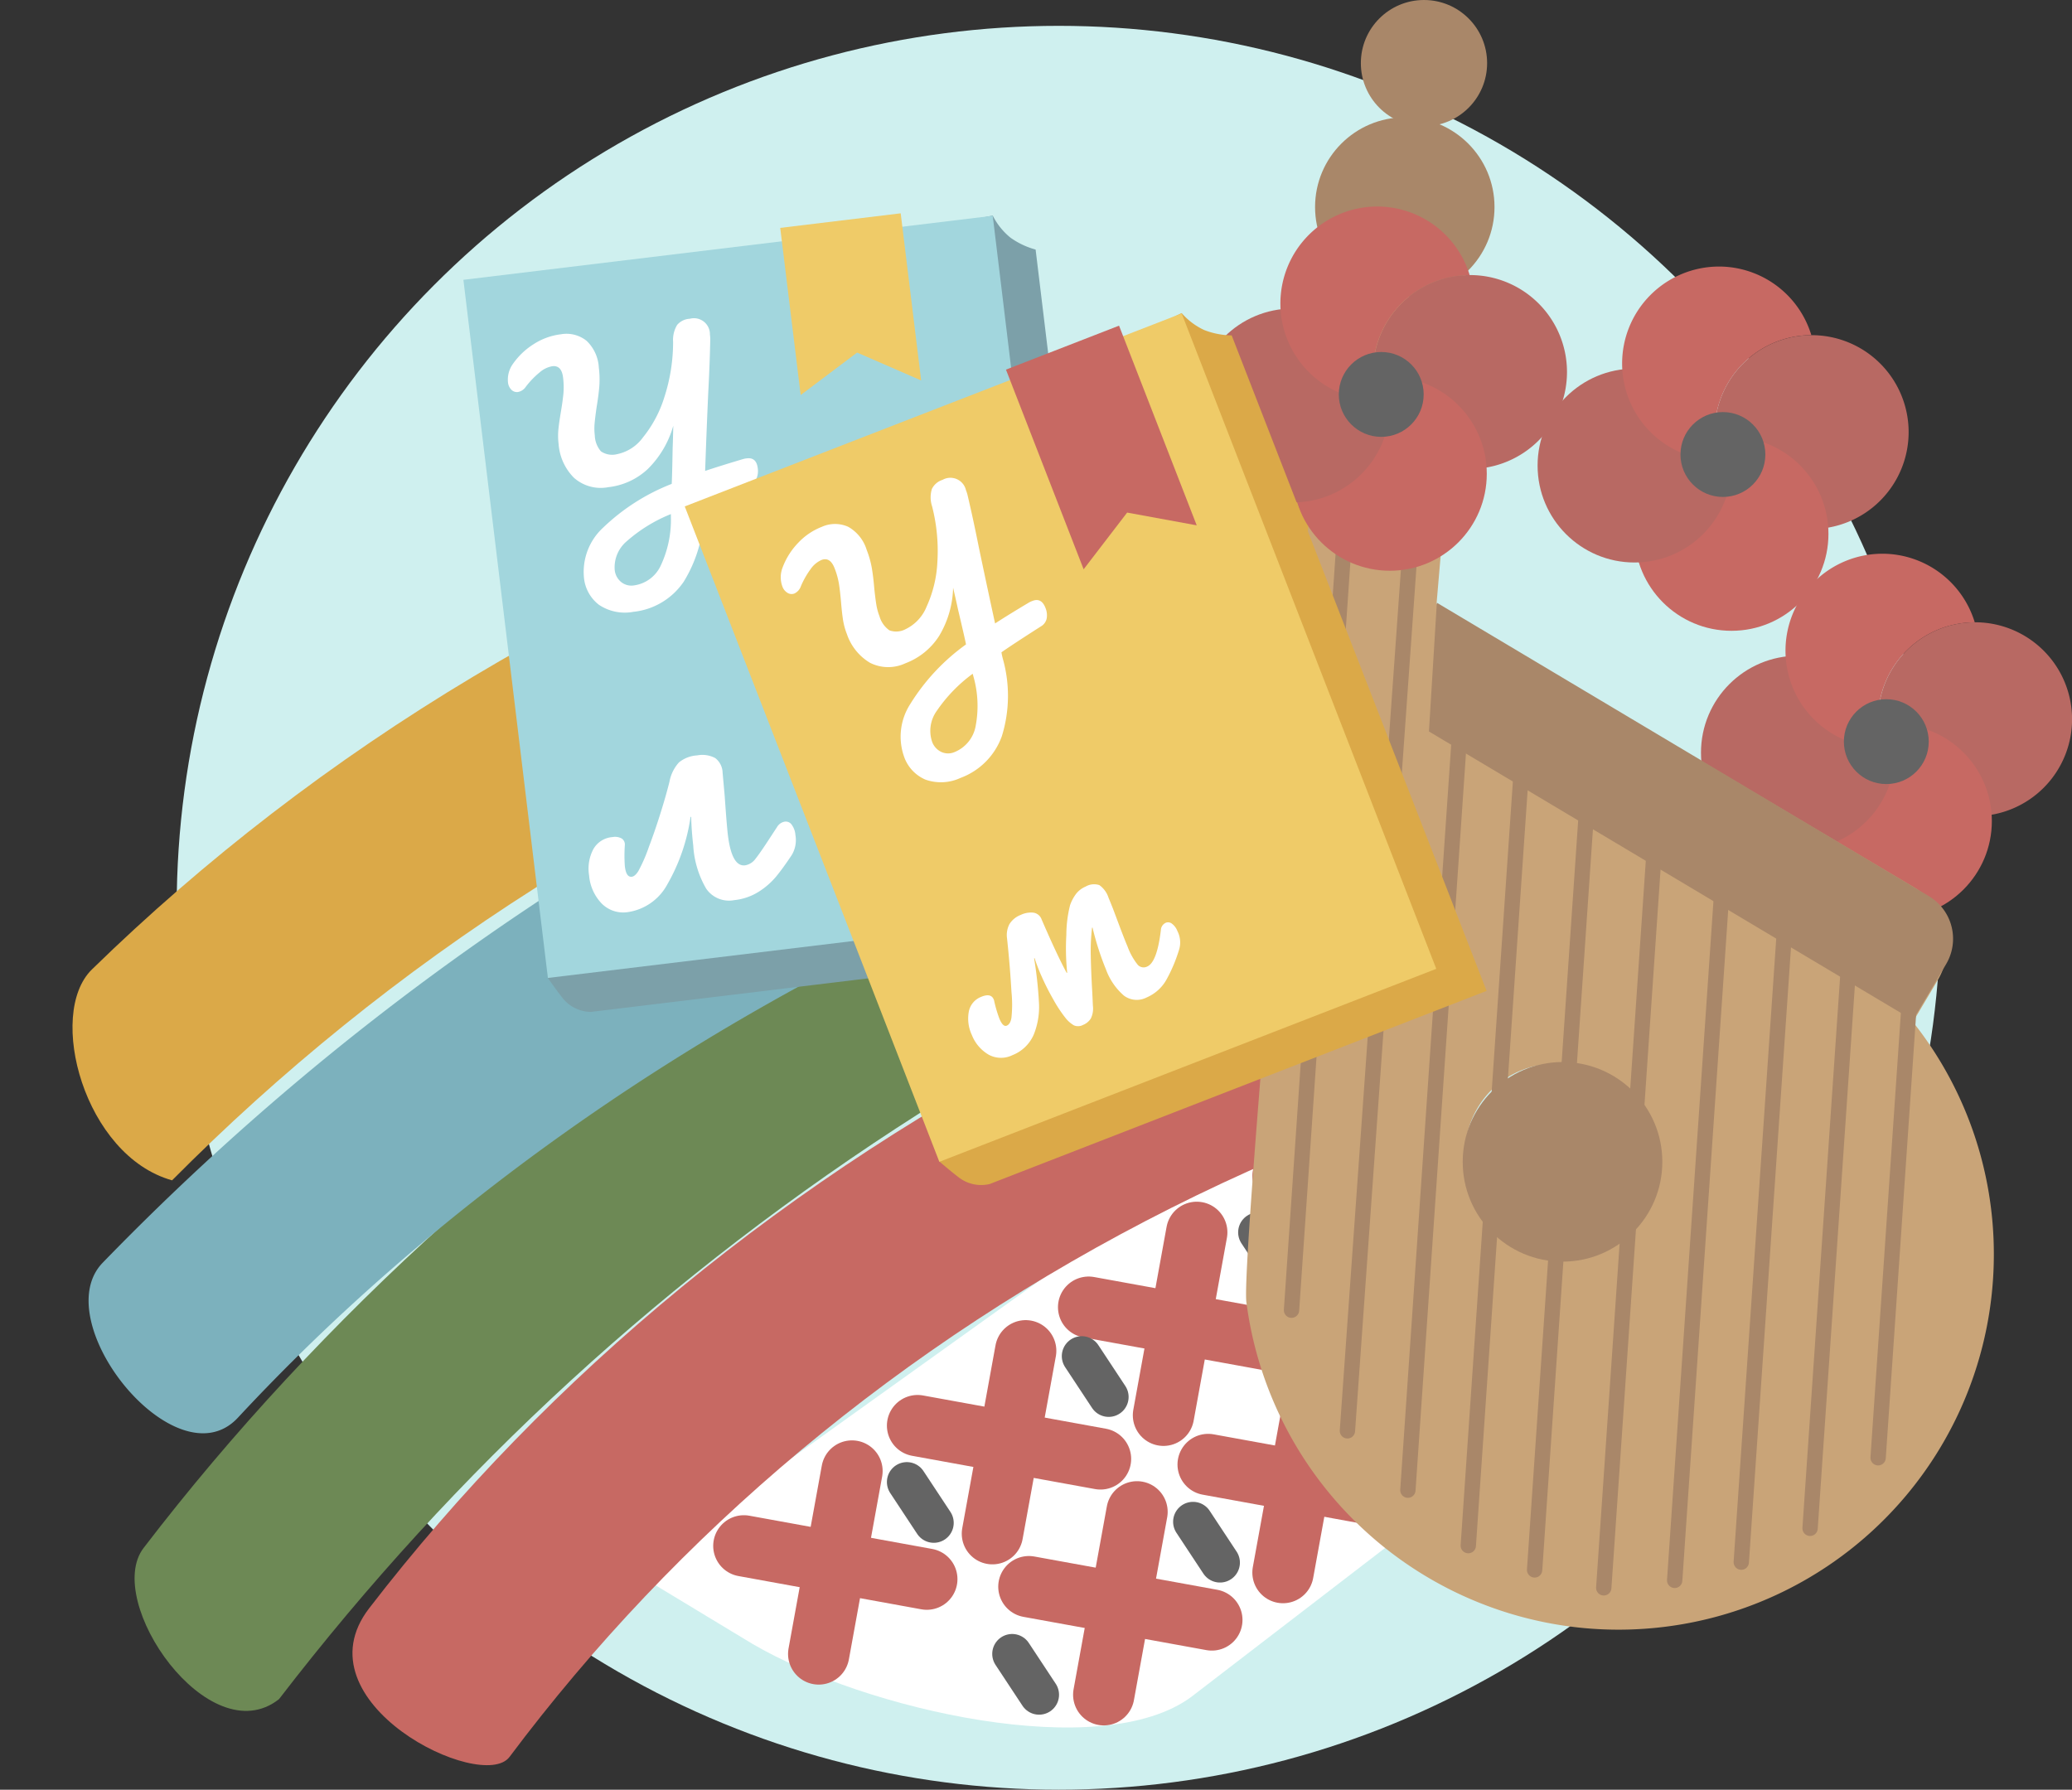 <svg id="picture_ukr" data-name="picture ukr" xmlns="http://www.w3.org/2000/svg" xmlns:xlink="http://www.w3.org/1999/xlink" width="67.575" height="58.375" viewBox="0 0 67.575 58.375">
  <rect x="0" y="0" width="67.575" height="58.375" fill="#333333" stroke="none"/>
  <defs>
    <clipPath id="clip-path">
      <rect id="Rectangle_363" data-name="Rectangle 363" width="45.814" height="47.517" fill="none"/>
    </clipPath>
  </defs>
  <g id="Group_427" data-name="Group 427" transform="translate(5.762 0.843)">
    <circle id="Ellipse_161" data-name="Ellipse 161" cx="28.766" cy="28.766" r="28.766" fill="#cff0ef"/>
  </g>
  <g id="Group_428" data-name="Group 428" transform="translate(50.146 8.696)">
    <path id="Path_430" data-name="Path 430" d="M-367.587,26.187h-.01a3.161,3.161,0,0,0-3.152,3.161,3.132,3.132,0,0,0,.154.926,3.152,3.152,0,0,0,3.008,2.237,3.163,3.163,0,0,0,3.163-3.163A3.162,3.162,0,0,0-367.587,26.187Z" transform="translate(376.525 -23.951)" fill="#b86963"/>
    <circle id="Ellipse_162" data-name="Ellipse 162" cx="3.162" cy="3.162" r="3.162" transform="translate(3.162 5.555)" fill="#c76963"/>
    <circle id="Ellipse_163" data-name="Ellipse 163" cx="3.162" cy="3.162" r="3.162" transform="translate(0 3.327)" fill="#b86963"/>
    <path id="Path_431" data-name="Path 431" d="M-370.144,24.3a3.151,3.151,0,0,0-3.009-2.237,3.162,3.162,0,0,0-3.162,3.162,3.162,3.162,0,0,0,3.162,3.163h.01a3.132,3.132,0,0,1-.153-.926A3.161,3.161,0,0,1-370.144,24.3Z" transform="translate(379.072 -22.065)" fill="#c76963"/>
    <circle id="Ellipse_164" data-name="Ellipse 164" cx="1.384" cy="1.384" r="1.384" transform="translate(4.66 4.745)" fill="#646464"/>
  </g>
  <g id="Group_429" data-name="Group 429" transform="translate(55.475 18.061)">
    <path id="Path_432" data-name="Path 432" d="M-357.76,43.453h-.01a3.162,3.162,0,0,0-3.152,3.161,3.134,3.134,0,0,0,.154.926,3.152,3.152,0,0,0,3.009,2.237,3.162,3.162,0,0,0,3.162-3.163A3.162,3.162,0,0,0-357.76,43.453Z" transform="translate(366.699 -41.217)" fill="#b86963"/>
    <circle id="Ellipse_165" data-name="Ellipse 165" cx="3.162" cy="3.162" r="3.162" transform="translate(3.162 5.556)" fill="#c76963"/>
    <circle id="Ellipse_166" data-name="Ellipse 166" cx="3.162" cy="3.162" r="3.162" transform="translate(0 3.327)" fill="#b86963"/>
    <path id="Path_433" data-name="Path 433" d="M-360.318,41.568a3.152,3.152,0,0,0-3.009-2.237,3.162,3.162,0,0,0-3.163,3.163,3.162,3.162,0,0,0,3.163,3.162h.01a3.134,3.134,0,0,1-.154-.926A3.162,3.162,0,0,1-360.318,41.568Z" transform="translate(369.246 -39.331)" fill="#c76963"/>
    <circle id="Ellipse_167" data-name="Ellipse 167" cx="1.384" cy="1.384" r="1.384" transform="translate(4.66 4.745)" fill="#646464"/>
  </g>
  <g id="Group_439" data-name="Group 439" transform="translate(20.647 33.541)">
    <path id="Path_434" data-name="Path 434" d="M-403.072,78.527l-14.5,11.144c-2.919,2.182-10.614.448-14.326-1.724l-3.891-2.353,24.75-17.722Z" transform="translate(435.787 -67.872)" fill="#fff"/>
    <g id="Group_434" data-name="Group 434" transform="translate(3.613 2.378)">
      <g id="Group_430" data-name="Group 430" transform="translate(0 12.062)">
        <line id="Line_66" data-name="Line 66" x2="5.966" y2="1.085" transform="translate(0 2.441)" fill="none" stroke="#c76963" stroke-linecap="round" stroke-linejoin="round" stroke-width="2"/>
        <line id="Line_67" data-name="Line 67" x1="1.085" y2="5.966" transform="translate(2.441)" fill="none" stroke="#c76963" stroke-linecap="round" stroke-linejoin="round" stroke-width="2"/>
      </g>
      <g id="Group_431" data-name="Group 431" transform="translate(5.665 8.14)">
        <line id="Line_68" data-name="Line 68" x2="5.966" y2="1.085" transform="translate(0 2.441)" fill="none" stroke="#c76963" stroke-linecap="round" stroke-linejoin="round" stroke-width="2"/>
        <line id="Line_69" data-name="Line 69" x1="1.085" y2="5.966" transform="translate(2.441)" fill="none" stroke="#c76963" stroke-linecap="round" stroke-linejoin="round" stroke-width="2"/>
      </g>
      <g id="Group_432" data-name="Group 432" transform="translate(11.244 4.277)">
        <line id="Line_70" data-name="Line 70" x2="5.966" y2="1.085" transform="translate(0 2.441)" fill="none" stroke="#c76963" stroke-linecap="round" stroke-linejoin="round" stroke-width="2"/>
        <line id="Line_71" data-name="Line 71" x1="1.085" y2="5.966" transform="translate(2.441)" fill="none" stroke="#c76963" stroke-linecap="round" stroke-linejoin="round" stroke-width="2"/>
      </g>
      <g id="Group_433" data-name="Group 433" transform="translate(17.584)">
        <line id="Line_72" data-name="Line 72" x2="5.966" y2="1.085" transform="translate(0 2.441)" fill="none" stroke="#c76963" stroke-linecap="round" stroke-linejoin="round" stroke-width="2"/>
        <line id="Line_73" data-name="Line 73" x1="1.085" y2="5.966" transform="translate(2.441)" fill="none" stroke="#c76963" stroke-linecap="round" stroke-linejoin="round" stroke-width="2"/>
      </g>
      <line id="Line_74" data-name="Line 74" x2="0.879" y2="1.332" transform="translate(5.315 12.421)" fill="none" stroke="#646464" stroke-linecap="round" stroke-linejoin="round" stroke-width="1.3"/>
      <line id="Line_75" data-name="Line 75" x2="0.879" y2="1.332" transform="translate(11.019 8.314)" fill="none" stroke="#646464" stroke-linecap="round" stroke-linejoin="round" stroke-width="1.3"/>
      <line id="Line_76" data-name="Line 76" x2="0.879" y2="1.332" transform="translate(16.77 4.277)" fill="none" stroke="#646464" stroke-linecap="round" stroke-linejoin="round" stroke-width="1.3"/>
    </g>
    <g id="Group_438" data-name="Group 438" transform="translate(12.363 7.923)">
      <g id="Group_435" data-name="Group 435" transform="translate(0.546 7.848)">
        <line id="Line_77" data-name="Line 77" x2="5.966" y2="1.085" transform="translate(0 2.441)" fill="none" stroke="#c76963" stroke-linecap="round" stroke-linejoin="round" stroke-width="2"/>
        <line id="Line_78" data-name="Line 78" x1="1.085" y2="5.966" transform="translate(2.441)" fill="none" stroke="#c76963" stroke-linecap="round" stroke-linejoin="round" stroke-width="2"/>
      </g>
      <g id="Group_436" data-name="Group 436" transform="translate(6.392 3.863)">
        <line id="Line_79" data-name="Line 79" x2="5.966" y2="1.085" transform="translate(0 2.441)" fill="none" stroke="#c76963" stroke-linecap="round" stroke-linejoin="round" stroke-width="2"/>
        <line id="Line_80" data-name="Line 80" x1="1.085" y2="5.966" transform="translate(2.441)" fill="none" stroke="#c76963" stroke-linecap="round" stroke-linejoin="round" stroke-width="2"/>
      </g>
      <g id="Group_437" data-name="Group 437" transform="translate(11.971)">
        <line id="Line_81" data-name="Line 81" x2="5.966" y2="1.085" transform="translate(0 2.441)" fill="none" stroke="#c76963" stroke-linecap="round" stroke-linejoin="round" stroke-width="2"/>
        <line id="Line_82" data-name="Line 82" x1="1.085" y2="5.966" transform="translate(2.441)" fill="none" stroke="#c76963" stroke-linecap="round" stroke-linejoin="round" stroke-width="2"/>
      </g>
      <line id="Line_83" data-name="Line 83" x2="0.879" y2="1.332" transform="translate(5.899 8.172)" fill="none" stroke="#646464" stroke-linecap="round" stroke-linejoin="round" stroke-width="1.3"/>
      <line id="Line_84" data-name="Line 84" x2="0.879" y2="1.332" transform="translate(0 12.482)" fill="none" stroke="#646464" stroke-linecap="round" stroke-linejoin="round" stroke-width="1.3"/>
      <line id="Line_85" data-name="Line 85" x2="0.879" y2="1.332" transform="translate(11.603 4.066)" fill="none" stroke="#646464" stroke-linecap="round" stroke-linejoin="round" stroke-width="1.3"/>
    </g>
  </g>
  <g id="Group_442" data-name="Group 442" transform="translate(0 10.858)">
    <g id="Group_441" data-name="Group 441" clip-path="url(#clip-path)">
      <g id="Group_440" data-name="Group 440" transform="translate(2.362 1.313)">
        <path id="Path_435" data-name="Path 435" d="M-405.167,36.981c-25.381-5.931-47.121,3.756-61.084,17.818-2.865-.8-4.1-5.424-2.616-6.877,14.62-14.275,37.688-23.2,63.364-17.914Q-405.2,33.517-405.167,36.981Z" transform="translate(469.501 -28.471)" fill="#dba948"/>
        <path id="Path_436" data-name="Path 436" d="M-411.4,45.306c-21.922,5.662-38.18,16.372-49.656,31.3-2.28,1.793-5.746-3.2-4.414-4.934,11.571-15.108,29.69-26.665,51.3-32.527Q-412.708,42.207-411.4,45.306Z" transform="translate(467.793 -33.355)" fill="#6d8955"/>
        <path id="Path_437" data-name="Path 437" d="M-395.062,59.442c-23.294.471-41.617,10.783-52.477,25.286-.893,1.192-6.941-1.779-4.578-4.848,11.656-15.145,31.424-26.079,55.187-27.106Q-395.874,56.1-395.062,59.442Z" transform="translate(461.794 -39.593)" fill="#c76963"/>
        <path id="Path_438" data-name="Path 438" d="M-408.414,41.213c-22.992.593-42.934,10.705-55.244,23.949-2.008,2.16-6.27-3.123-4.413-5.051A85.646,85.646,0,0,1-411.062,34.2Q-409.6,37.694-408.414,41.213Z" transform="translate(469.056 -31.093)" fill="#7cb1bd"/>
      </g>
    </g>
  </g>
  <g id="Group_446" data-name="Group 446" transform="translate(40.639 0)">
    <g id="Group_445" data-name="Group 445">
      <g id="Group_443" data-name="Group 443">
        <path id="Path_439" data-name="Path 439" d="M-377.181,46.412l.815-1.373a2.2,2.2,0,0,0-.769-3.012l-15.582-9.248.941-10.974-4.315-.37s-3.029,32.489-2.828,34.11A12.26,12.26,0,0,0-388.1,66.164,12.239,12.239,0,0,0-374.541,54,12.179,12.179,0,0,0-377.181,46.412Zm-11.678,7.22a2.926,2.926,0,0,1-2.926-2.926,2.926,2.926,0,0,1,2.926-2.926,2.926,2.926,0,0,1,2.926,2.926A2.926,2.926,0,0,1-388.859,53.632Z" transform="translate(398.928 -13.08)" fill="#c9a478"/>
        <circle id="Ellipse_168" data-name="Ellipse 168" cx="2.926" cy="2.926" r="2.926" transform="translate(2.25 3.827)" fill="#a98769"/>
        <circle id="Ellipse_169" data-name="Ellipse 169" cx="2.059" cy="2.059" r="2.059" transform="translate(3.743)" fill="#a98769"/>
      </g>
      <g id="Group_444" data-name="Group 444" transform="translate(1.482 8.049)">
        <circle id="Ellipse_170" data-name="Ellipse 170" cx="3.255" cy="3.255" r="3.255" transform="translate(5.583 26.592)" fill="#a98769"/>
        <line id="Line_86" data-name="Line 86" y1="33.773" x2="2.31" transform="translate(0 0.913)" fill="#201600" stroke="#a98769" stroke-linecap="round" stroke-linejoin="round" stroke-width="0.5"/>
        <line id="Line_87" data-name="Line 87" y1="38.621" x2="2.743" transform="translate(1.823)" fill="#201600" stroke="#a98769" stroke-linecap="round" stroke-linejoin="round" stroke-width="0.5"/>
        <path id="Path_440" data-name="Path 440" d="M-389.2,73.067l1.83-26.761" transform="translate(392.995 -32.511)" fill="#201600" stroke="#a98769" stroke-linecap="round" stroke-linejoin="round" stroke-width="0.5"/>
        <path id="Path_441" data-name="Path 441" d="M-385.566,76.145l1.851-27.066" transform="translate(391.331 -33.78)" fill="#201600" stroke="#a98769" stroke-linecap="round" stroke-linejoin="round" stroke-width="0.5"/>
        <path id="Path_442" data-name="Path 442" d="M-381.579,77.981l1.82-26.62" transform="translate(389.507 -34.824)" fill="#201600" stroke="#a98769" stroke-linecap="round" stroke-linejoin="round" stroke-width="0.5"/>
        <path id="Path_443" data-name="Path 443" d="M-377.42,79.635l1.774-25.939" transform="translate(387.603 -35.893)" fill="#201600" stroke="#a98769" stroke-linecap="round" stroke-linejoin="round" stroke-width="0.5"/>
        <path id="Path_444" data-name="Path 444" d="M-373.156,80.725l1.649-24.114" transform="translate(385.652 -37.227)" fill="#201600" stroke="#a98769" stroke-linecap="round" stroke-linejoin="round" stroke-width="0.5"/>
        <path id="Path_445" data-name="Path 445" d="M-369.15,80.8l1.554-22.728" transform="translate(383.818 -37.896)" fill="#201600" stroke="#a98769" stroke-linecap="round" stroke-linejoin="round" stroke-width="0.5"/>
        <path id="Path_446" data-name="Path 446" d="M-365.014,80.737l1.394-20.389" transform="translate(381.926 -38.937)" fill="#201600" stroke="#a98769" stroke-linecap="round" stroke-linejoin="round" stroke-width="0.5"/>
        <path id="Path_447" data-name="Path 447" d="M-360.923,79.357l1.163-17" transform="translate(380.054 -39.858)" fill="#201600" stroke="#a98769" stroke-linecap="round" stroke-linejoin="round" stroke-width="0.5"/>
      </g>
    </g>
    <path id="Path_448" data-name="Path 448" d="M-372.148,55.894l-15.784-9.414.257-4.2,16.042,9.567a1.621,1.621,0,0,1,.567,2.222Z" transform="translate(393.896 -22.621)" fill="#a98769"/>
  </g>
  <g id="Group_449" data-name="Group 449" transform="translate(15.113 6.957)">
    <path id="Path_449" data-name="Path 449" d="M-423.393,42.886l-17.263,2.089a1.2,1.2,0,0,1-.9-.428c-.227-.284-.5-.68-.5-.68L-443.412,22.2l15.864-3.2a2.212,2.212,0,0,0,.575.718,2.557,2.557,0,0,0,.824.391Z" transform="translate(444.811 -18.926)" fill="#7ca0a9"/>
    <rect id="Rectangle_364" data-name="Rectangle 364" width="17.389" height="22.937" transform="translate(0 2.17) rotate(-6.9)" fill="#a2d6dd"/>
    <path id="Path_450" data-name="Path 450" d="M-422.343,24.309l-2.089-.909-1.84,1.385-.667-5.452,3.929-.475Z" transform="translate(437.272 -18.857)" fill="#efcb68"/>
    <g id="Group_447" data-name="Group 447" transform="translate(1.451 3.434)">
      <path id="Path_451" data-name="Path 451" d="M-435.52,29.749q.309-.037.353.322a.618.618,0,0,1-.047.349.386.386,0,0,1-.251.2q-1.02.336-1.45.5a1.876,1.876,0,0,0-.009.2,4.445,4.445,0,0,1-.654,2.447,2.267,2.267,0,0,1-1.646.988,1.513,1.513,0,0,1-1.122-.229,1.266,1.266,0,0,1-.491-.907,1.961,1.961,0,0,1,.624-1.607,6.777,6.777,0,0,1,2.24-1.43q.014-.238.03-1.157c.006-.137.013-.383.021-.74a3.2,3.2,0,0,1-.83,1.411,2.24,2.24,0,0,1-1.286.593,1.317,1.317,0,0,1-1.123-.306,1.734,1.734,0,0,1-.5-1.093,2.218,2.218,0,0,1-.008-.483q.023-.231.078-.553.064-.381.086-.62a2.5,2.5,0,0,0-.012-.525q-.049-.4-.349-.365a.85.85,0,0,0-.413.2,2.785,2.785,0,0,0-.449.465.4.4,0,0,1-.258.176.251.251,0,0,1-.217-.075.391.391,0,0,1-.11-.241.883.883,0,0,1,.171-.615,2.345,2.345,0,0,1,.678-.637,2.1,2.1,0,0,1,.878-.315,1.046,1.046,0,0,1,.836.213,1.3,1.3,0,0,1,.4.876,3.1,3.1,0,0,1,.015.618q-.024.291-.088.673c-.034.236-.056.417-.066.542a1.817,1.817,0,0,0,.007.373.838.838,0,0,0,.2.523.649.649,0,0,0,.521.094,1.391,1.391,0,0,0,.85-.548,3.939,3.939,0,0,0,.7-1.319,5.847,5.847,0,0,0,.283-1.8.936.936,0,0,1,.133-.551.577.577,0,0,1,.412-.2.521.521,0,0,1,.656.515,1.14,1.14,0,0,1,.011.16q-.015.79-.067,1.764-.055,1.228-.1,2.524.521-.174,1.243-.388A.652.652,0,0,1-435.52,29.749ZM-438,31.567a4.975,4.975,0,0,0-1.441.887,1.111,1.111,0,0,0-.391.938.586.586,0,0,0,.2.383.529.529,0,0,0,.43.118,1.129,1.129,0,0,0,.855-.613A3.508,3.508,0,0,0-438,31.644Z" transform="translate(443.316 -25.19)" fill="#fff"/>
    </g>
    <g id="Group_448" data-name="Group 448" transform="translate(4.084 17.678)">
      <path id="Path_452" data-name="Path 452" d="M-431.834,53.723a.64.64,0,0,1,.116.328.948.948,0,0,1-.12.656q-.291.437-.513.706a2.43,2.43,0,0,1-.564.49,1.849,1.849,0,0,1-.8.274.9.9,0,0,1-.913-.375,3.152,3.152,0,0,1-.422-1.405c-.037-.321-.06-.631-.067-.935l-.021,0a6.163,6.163,0,0,1-.763,2.211,1.75,1.75,0,0,1-1.278.894.988.988,0,0,1-.861-.284,1.5,1.5,0,0,1-.407-.915,1.359,1.359,0,0,1,.139-.854.782.782,0,0,1,.627-.394.444.444,0,0,1,.3.048.232.232,0,0,1,.1.216,4.923,4.923,0,0,0,0,.683c.028.245.1.361.227.347.068-.008.139-.068.212-.181a5.15,5.15,0,0,0,.348-.8q.182-.477.368-1.067t.3-1.049a1.291,1.291,0,0,1,.309-.631,1.028,1.028,0,0,1,.594-.23.893.893,0,0,1,.59.087.621.621,0,0,1,.241.479l.068.758q.059.862.1,1.24.124,1.073.564,1.022a.527.527,0,0,0,.342-.216q.159-.2.483-.7l.22-.336a.362.362,0,0,1,.259-.175A.238.238,0,0,1-431.834,53.723Z" transform="translate(438.462 -51.452)" fill="#fff"/>
    </g>
  </g>
  <g id="Group_450" data-name="Group 450" transform="translate(39.003 6.736)">
    <path id="Path_453" data-name="Path 453" d="M-388.131,22.572h-.01a3.162,3.162,0,0,0-3.152,3.161,3.113,3.113,0,0,0,.154.925,3.151,3.151,0,0,0,3.009,2.237,3.162,3.162,0,0,0,3.162-3.162A3.162,3.162,0,0,0-388.131,22.572Z" transform="translate(397.07 -20.336)" fill="#b86963"/>
    <circle id="Ellipse_171" data-name="Ellipse 171" cx="3.162" cy="3.162" r="3.162" transform="translate(3.162 5.556)" fill="#c76963"/>
    <circle id="Ellipse_172" data-name="Ellipse 172" cx="3.162" cy="3.162" r="3.162" transform="translate(0 3.327)" fill="#b86963"/>
    <path id="Path_454" data-name="Path 454" d="M-390.689,20.687A3.153,3.153,0,0,0-393.7,18.45a3.162,3.162,0,0,0-3.162,3.163,3.162,3.162,0,0,0,3.162,3.162h.011a3.113,3.113,0,0,1-.154-.925A3.162,3.162,0,0,1-390.689,20.687Z" transform="translate(399.617 -18.45)" fill="#c76963"/>
    <circle id="Ellipse_173" data-name="Ellipse 173" cx="1.384" cy="1.384" r="1.384" transform="translate(4.66 4.745)" fill="#646464"/>
  </g>
  <g id="Group_453" data-name="Group 453" transform="translate(22.332 10.215)">
    <path id="Path_455" data-name="Path 455" d="M-405.154,46.97l-16.207,6.3a1.2,1.2,0,0,1-.976-.193c-.29-.219-.655-.535-.655-.535l-6.684-20.65,14.577-7.03a2.2,2.2,0,0,0,.736.553,2.548,2.548,0,0,0,.895.174Z" transform="translate(431.305 -24.865)" fill="#dba948"/>
    <rect id="Rectangle_365" data-name="Rectangle 365" width="17.389" height="22.937" transform="matrix(0.932, -0.362, 0.362, 0.932, 0, 6.303)" fill="#efcb68"/>
    <path id="Path_456" data-name="Path 456" d="M-407.145,32.128l-2.269-.416-1.419,1.85-2.533-6.513,3.688-1.434Z" transform="translate(423.842 -25.208)" fill="#c76963"/>
    <g id="Group_451" data-name="Group 451" transform="translate(3.128 5.378)">
      <path id="Path_457" data-name="Path 457" d="M-418.7,38.788q.29-.113.422.225a.622.622,0,0,1,.041.349.39.39,0,0,1-.193.26q-.905.578-1.282.842a1.871,1.871,0,0,0,.042.2,4.443,4.443,0,0,1-.028,2.532,2.264,2.264,0,0,1-1.349,1.365,1.512,1.512,0,0,1-1.144.056,1.265,1.265,0,0,1-.7-.757,1.96,1.96,0,0,1,.207-1.712,6.783,6.783,0,0,1,1.816-1.941q-.046-.234-.258-1.128-.042-.2-.163-.723a3.2,3.2,0,0,1-.455,1.573,2.238,2.238,0,0,1-1.1.893A1.319,1.319,0,0,1-424,40.806a1.738,1.738,0,0,1-.753-.937,2.2,2.2,0,0,1-.127-.466c-.023-.153-.044-.338-.062-.554q-.033-.385-.071-.623a2.479,2.479,0,0,0-.142-.505q-.146-.377-.429-.267a.853.853,0,0,0-.351.295,2.76,2.76,0,0,0-.319.562.408.408,0,0,1-.207.234.25.25,0,0,1-.229-.02.4.4,0,0,1-.167-.207.88.88,0,0,1,.014-.638,2.336,2.336,0,0,1,.5-.785,2.1,2.1,0,0,1,.772-.523,1.045,1.045,0,0,1,.863,0,1.3,1.3,0,0,1,.6.75,3.048,3.048,0,0,1,.168.594c.033.192.06.417.081.674q.038.355.07.542a1.878,1.878,0,0,0,.1.359.838.838,0,0,0,.323.457.649.649,0,0,0,.527-.038,1.393,1.393,0,0,0,.688-.741,3.933,3.933,0,0,0,.349-1.451,5.843,5.843,0,0,0-.172-1.813.937.937,0,0,1-.008-.566.579.579,0,0,1,.349-.3.521.521,0,0,1,.763.336,1.12,1.12,0,0,1,.05.152q.182.769.373,1.726.251,1.2.527,2.47.463-.3,1.108-.684A.652.652,0,0,1-418.7,38.788Zm-1.95,2.376a4.979,4.979,0,0,0-1.176,1.217,1.112,1.112,0,0,0-.146,1.006.586.586,0,0,0,.288.322.529.529,0,0,0,.446.008,1.131,1.131,0,0,0,.676-.806,3.509,3.509,0,0,0-.068-1.672Z" transform="translate(426.913 -34.781)" fill="#fff"/>
    </g>
    <g id="Group_452" data-name="Group 452" transform="translate(9.237 18.629)">
      <path id="Path_458" data-name="Path 458" d="M-408.993,60.5a.541.541,0,0,1,.174.238.812.812,0,0,1,.065.569,5.05,5.05,0,0,1-.415,1,1.345,1.345,0,0,1-.649.593.7.7,0,0,1-.745-.057,2.058,2.058,0,0,1-.584-.848,9.247,9.247,0,0,1-.441-1.373l-.016.007a6.662,6.662,0,0,0-.041.937c.007.338.023.735.05,1.192l.019.418a.722.722,0,0,1-.068.413.528.528,0,0,1-.251.208.343.343,0,0,1-.3.015.969.969,0,0,1-.274-.241,4.345,4.345,0,0,1-.4-.607,8.167,8.167,0,0,1-.415-.83q-.113-.264-.193-.514l-.016.007a13.159,13.159,0,0,1,.158,1.443,2.413,2.413,0,0,1-.168,1.039,1.254,1.254,0,0,1-.695.674.843.843,0,0,1-.779-.015,1.29,1.29,0,0,1-.548-.645,1.255,1.255,0,0,1-.1-.746.645.645,0,0,1,.4-.492q.32-.137.413.078a.244.244,0,0,1,.02.068,4.17,4.17,0,0,0,.17.571q.117.272.237.22t.153-.26a4.158,4.158,0,0,0,0-.849q-.049-.861-.144-1.739a.765.765,0,0,1,.079-.465.749.749,0,0,1,.369-.3.775.775,0,0,1,.409-.073.336.336,0,0,1,.272.224q.5,1.158.817,1.742l.016-.007a7.662,7.662,0,0,1-.028-1.23,4.06,4.06,0,0,1,.121-.971,1.357,1.357,0,0,1,.2-.376.788.788,0,0,1,.311-.234.543.543,0,0,1,.445-.046.81.81,0,0,1,.3.414c.053.123.1.245.149.368l.127.338q.223.6.347.892a2.1,2.1,0,0,0,.329.587.258.258,0,0,0,.309.056c.213-.092.361-.488.445-1.187a.275.275,0,0,1,.154-.237A.2.2,0,0,1-408.993,60.5Z" transform="translate(415.65 -59.212)" fill="#fff"/>
    </g>
  </g>
</svg>
